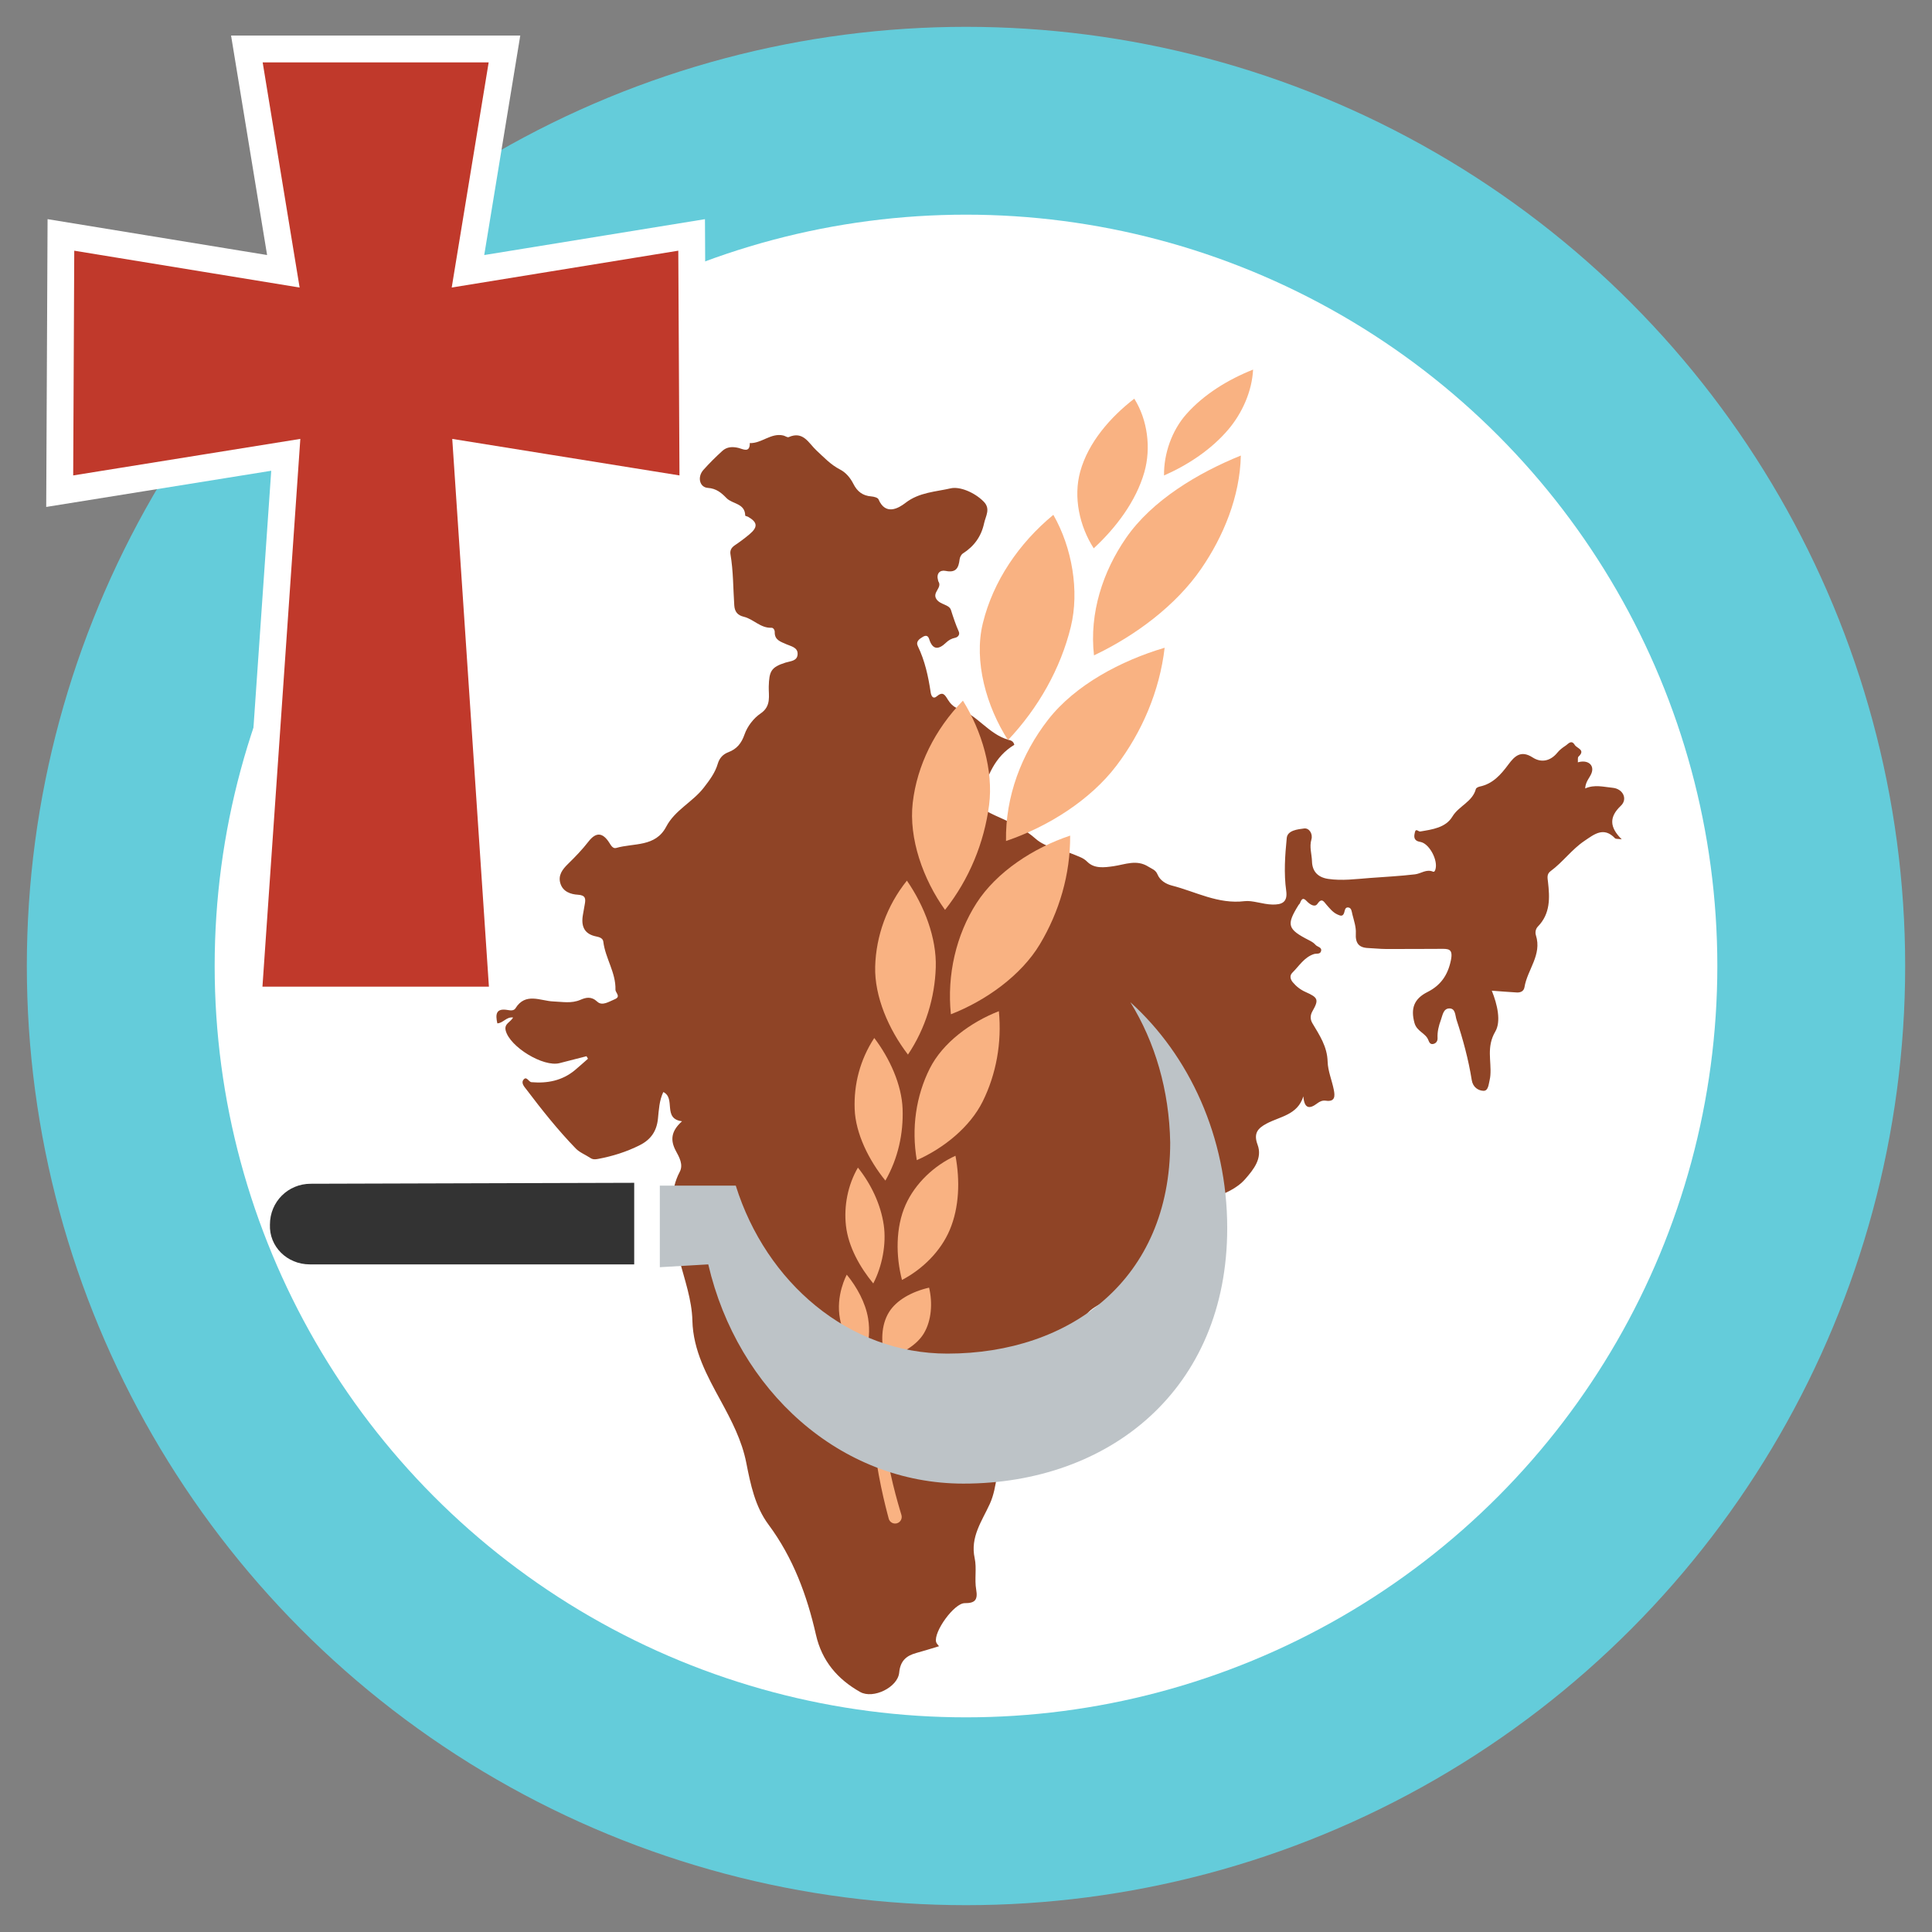 <svg xmlns="http://www.w3.org/2000/svg" xmlns:xlink="http://www.w3.org/1999/xlink" version="1.1" x="0px" y="0px" viewBox="0 0 144 144">
    <rect x="0" y="0" width="144" height="144" fill="#808080" stroke="none"/>
    <circle cx="72" cy="72" r="70" fill="#64ccda" />
    <circle cx="72" cy="72" r="56" fill="#fff" />
    <path id="cross" fill="#c0392b" stroke="#fff" stroke-width="2" transform="translate(-22, -11)" d="M 59.51,85.54 C 59.51,85.54 56.79,44.90 56.79,44.90 56.79,44.90 73.65,47.61 73.65,47.61 73.65,47.61 73.55,28.51 73.55,28.51 73.55,28.51 56.88,31.22 56.88,31.22 56.88,31.22 59.60,14.65 59.60,14.65 59.60,14.65 40.40,14.65 40.40,14.65 40.40,14.65 43.12,31.22 43.12,31.22 43.12,31.22 26.54,28.51 26.54,28.51 26.54,28.51 26.45,47.61 26.45,47.61 26.45,47.61 43.30,44.90 43.30,44.90 43.30,44.90 40.49,85.54 40.49,85.54 40.49,85.54 59.51,85.54 59.51,85.54 Z" />

    <path id="india" fill="#8f4426" transform="translate(28, 30)" d="M89.604,26.82c0.014-0.158-0.027-0.355,0.049-0.426c0.549-0.508-0.12-0.612-0.28-0.872  c-0.258-0.421-0.488-0.069-0.697,0.066c-0.217,0.14-0.433,0.306-0.594,0.505c-0.522,0.642-1.207,0.777-1.843,0.366  c-0.878-0.568-1.348-0.103-1.808,0.515c-0.561,0.755-1.156,1.447-2.14,1.652c-0.107,0.022-0.265,0.098-0.287,0.179  c-0.254,0.963-1.273,1.261-1.754,2.062c-0.494,0.823-1.493,0.958-2.396,1.108c-0.131,0.022-0.323-0.263-0.393,0.048  c-0.048,0.213-0.114,0.479,0.124,0.637c0.115,0.076,0.277,0.078,0.411,0.129c0.607,0.233,1.159,1.328,1.005,1.962  c-0.03,0.124-0.081,0.264-0.197,0.216c-0.492-0.208-0.889,0.148-1.336,0.201c-1.129,0.134-2.264,0.188-3.388,0.274  c-1.033,0.079-2.042,0.217-3.076,0.068c-0.766-0.111-1.195-0.547-1.216-1.311c-0.015-0.541-0.208-1.068-0.043-1.631  c0.12-0.412-0.162-0.867-0.544-0.818c-0.476,0.061-1.238,0.139-1.294,0.707c-0.128,1.304-0.224,2.63-0.04,3.941  c0.121,0.863-0.34,1.039-1.041,1.022c-0.702-0.016-1.477-0.323-2.05-0.253c-1.992,0.243-3.649-0.707-5.437-1.164  c-0.425-0.109-0.878-0.373-1.064-0.827c-0.141-0.344-0.417-0.411-0.684-0.58c-0.876-0.555-1.731-0.16-2.588-0.035  c-0.704,0.102-1.44,0.197-1.963-0.328c-0.293-0.294-0.589-0.365-0.922-0.512c-0.97-0.429-2.115-0.485-2.931-1.207  c-0.727-0.643-1.548-1.076-2.415-1.461c-0.419-0.186-0.839-0.374-1.241-0.594c-0.383-0.21-0.541-0.46-0.401-0.983  c0.43-1.606,1.012-3.087,2.472-3.96c-0.073-0.293-0.278-0.331-0.428-0.373c-1.506-0.416-2.35-1.899-3.832-2.365  c-0.275-0.086-0.537-0.371-0.695-0.631c-0.231-0.38-0.378-0.629-0.837-0.237c-0.266,0.227-0.404-0.045-0.442-0.299  c-0.178-1.195-0.43-2.364-0.964-3.463c-0.16-0.33,0.128-0.533,0.384-0.683c0.204-0.119,0.38-0.109,0.466,0.166  c0.26,0.831,0.704,0.804,1.261,0.267c0.189-0.182,0.405-0.305,0.677-0.361c0.21-0.043,0.369-0.239,0.269-0.464  c-0.232-0.524-0.41-1.061-0.583-1.607c-0.133-0.42-0.795-0.384-1.078-0.803c-0.348-0.514,0.455-0.851,0.141-1.326  c-0.015-0.023-0.015-0.056-0.023-0.084c-0.147-0.505,0.136-0.79,0.562-0.701c0.786,0.163,0.97-0.229,1.044-0.864  c0.018-0.156,0.119-0.356,0.245-0.436c0.84-0.538,1.37-1.272,1.58-2.253c0.117-0.547,0.503-1.072-0.035-1.616  c-0.688-0.695-1.793-1.139-2.454-0.985c-1.106,0.257-2.347,0.29-3.37,1.083c-0.508,0.394-1.484,0.972-2.011-0.263  c-0.055-0.129-0.349-0.204-0.539-0.218c-0.642-0.051-1.048-0.365-1.337-0.94c-0.22-0.437-0.551-0.84-0.996-1.068  c-0.688-0.352-1.198-0.905-1.75-1.415c-0.586-0.543-0.98-1.478-2.072-0.996c-0.096,0.042-0.261-0.088-0.398-0.12  c-0.925-0.217-1.618,0.6-2.503,0.565c0.018,0.769-0.529,0.436-0.827,0.364c-0.464-0.113-0.876-0.092-1.22,0.22  c-0.492,0.448-0.967,0.919-1.41,1.416c-0.468,0.524-0.289,1.298,0.334,1.34c0.624,0.042,1,0.358,1.389,0.759  c0.441,0.455,1.38,0.378,1.394,1.304c0,0.033,0.153,0.056,0.226,0.098c0.696,0.402,0.729,0.76,0.093,1.295  c-0.352,0.296-0.724,0.572-1.105,0.829c-0.249,0.168-0.36,0.384-0.313,0.661c0.215,1.262,0.198,2.54,0.284,3.811  c0.032,0.472,0.245,0.736,0.709,0.847c0.722,0.173,1.244,0.856,2.061,0.82c0.136-0.006,0.249,0.16,0.245,0.318  c-0.015,0.601,0.434,0.716,0.865,0.91c0.34,0.153,0.862,0.23,0.841,0.738c-0.021,0.524-0.526,0.513-0.901,0.631  c-1.092,0.343-1.218,0.661-1.25,1.786c-0.019,0.672,0.21,1.454-0.608,2.006c-0.522,0.351-0.988,0.963-1.195,1.556  c-0.235,0.677-0.584,1.095-1.211,1.332c-0.414,0.157-0.666,0.451-0.787,0.862c-0.199,0.679-0.615,1.225-1.038,1.774  c-0.828,1.076-2.152,1.669-2.805,2.915c-0.805,1.536-2.423,1.203-3.726,1.584c-0.254,0.074-0.398-0.206-0.519-0.395  c-0.482-0.751-0.977-0.817-1.548-0.08c-0.466,0.601-0.985,1.138-1.524,1.664c-0.411,0.401-0.756,0.845-0.57,1.454  c0.189,0.619,0.767,0.812,1.307,0.844c0.583,0.034,0.587,0.308,0.508,0.724c-0.048,0.256-0.089,0.513-0.135,0.77  c-0.149,0.835,0.085,1.438,0.995,1.617c0.243,0.048,0.494,0.134,0.524,0.383c0.147,1.236,0.943,2.308,0.906,3.581  c-0.007,0.234,0.44,0.514-0.06,0.718c-0.427,0.175-0.926,0.522-1.296,0.177c-0.446-0.416-0.844-0.315-1.255-0.138  c-0.675,0.29-1.334,0.147-2.024,0.121c-0.949-0.035-2.07-0.699-2.818,0.513c-0.117,0.19-0.372,0.163-0.566,0.128  c-0.905-0.163-0.932,0.329-0.785,0.991c0.434-0.011,0.675-0.505,1.176-0.434c-0.209,0.363-0.68,0.459-0.554,0.968  c0.301,1.214,2.805,2.75,4.021,2.431c0.666-0.175,1.335-0.343,2.002-0.514c0.037,0.062,0.075,0.125,0.112,0.187  c-0.325,0.284-0.645,0.576-0.977,0.852c-0.943,0.783-2.05,0.998-3.237,0.896c-0.206-0.018-0.348-0.451-0.57-0.213  c-0.245,0.264,0.04,0.553,0.199,0.762c1.153,1.523,2.342,3.02,3.672,4.393c0.292,0.302,0.726,0.464,1.085,0.705  c0.188,0.126,0.371,0.112,0.579,0.073c1.084-0.202,2.121-0.527,3.111-1.026c0.827-0.416,1.257-1.05,1.351-1.959  c0.07-0.675,0.097-1.364,0.401-2c0.952,0.459-0.079,1.989,1.394,2.179c-0.783,0.703-0.913,1.372-0.453,2.22  c0.238,0.439,0.568,1.013,0.284,1.547c-0.739,1.391-0.577,2.842-0.395,4.304c0.013,0.103-0.112,0.246,0.145,0.3  c0.354,0.075,0.489,0.327,0.291,0.516c-0.51,0.488-0.184,0.975-0.064,1.439c0.386,1.499,0.927,2.975,0.965,4.533  c0.055,2.229,1.1,4.117,2.105,5.961c0.815,1.495,1.585,2.973,1.911,4.631c0.321,1.631,0.66,3.269,1.656,4.609  c1.837,2.473,2.868,5.269,3.539,8.219c0.445,1.955,1.611,3.309,3.291,4.257c0.975,0.55,2.809-0.347,2.912-1.441  c0.082-0.878,0.528-1.263,1.289-1.469c0.555-0.15,1.104-0.327,1.679-0.498c-0.067-0.095-0.184-0.194-0.216-0.316  c-0.198-0.758,1.349-2.9,2.131-2.895c0.755,0.005,0.994-0.228,0.855-1.018c-0.134-0.763,0.051-1.587-0.113-2.339  c-0.342-1.571,0.55-2.77,1.126-4.035c0.312-0.685,0.413-1.365,0.532-2.064c0.081-0.476-0.43-0.559-0.635-0.844  c-0.29-0.404,0.706-0.234,0.378-0.827c-0.637-1.151-0.285-2.475-0.469-3.712c-0.113-0.76,0.26-1.415,0.72-1.972  c0.44-0.533,0.996-0.908,1.707-0.391c0.31,0.225,0.406-0.052,0.519-0.22c0.243-0.359,0.441-0.748,0.688-1.103  c0.217-0.311,0.512-0.685,0.897-0.581c0.877,0.236,1.491-0.33,2.208-0.582c0.228-0.08,0.415-0.201,0.367-0.499  c-0.222-1.387,0.837-1.853,1.767-2.349c0.456-0.243,0.842-0.515,1.09-0.946c0.415-0.723,1.018-1.254,1.654-1.764  c1.513-1.212,2.535-2.813,3.561-4.423c0.212-0.333,0.381-1.345,1.192-0.487c0.057,0.06,0.277-0.004,0.409-0.048  c0.914-0.308,1.822-0.684,2.461-1.414c0.62-0.709,1.294-1.54,0.914-2.555c-0.32-0.858,0.026-1.227,0.68-1.575  c1.002-0.533,2.304-0.637,2.733-2.027c0.071,0.934,0.463,0.96,1.032,0.525c0.197-0.151,0.402-0.236,0.639-0.201  c0.713,0.104,0.687-0.358,0.599-0.809c-0.138-0.706-0.442-1.4-0.461-2.105c-0.031-1.121-0.601-1.965-1.134-2.858  c-0.16-0.268-0.182-0.574,0.002-0.896c0.491-0.861,0.424-1.02-0.506-1.431c-0.378-0.167-0.694-0.411-0.959-0.728  c-0.194-0.232-0.243-0.505-0.036-0.709c0.506-0.498,0.883-1.152,1.611-1.392c0.183-0.06,0.457,0.034,0.529-0.208  c0.093-0.311-0.271-0.317-0.408-0.48c-0.123-0.147-0.308-0.253-0.483-0.342c-1.614-0.824-1.709-1.137-0.782-2.629  c0.03-0.049,0.086-0.086,0.105-0.137c0.135-0.353,0.249-0.417,0.497-0.155c0.254,0.268,0.614,0.484,0.799,0.212  c0.338-0.495,0.492-0.15,0.67,0.05c0.251,0.282,0.474,0.581,0.834,0.742c0.203,0.091,0.386,0.169,0.487-0.116  c0.064-0.18,0.061-0.455,0.331-0.408c0.228,0.04,0.239,0.316,0.284,0.498c0.117,0.471,0.289,0.957,0.261,1.427  c-0.042,0.727,0.215,1.071,0.932,1.097c0.433,0.016,0.866,0.069,1.299,0.07c1.363,0.005,2.727-0.006,4.09-0.01  c0.56-0.002,0.944-0.032,0.767,0.84c-0.229,1.126-0.771,1.886-1.746,2.376c-1.02,0.512-1.262,1.24-0.971,2.304  c0.175,0.642,0.829,0.75,1.032,1.276c0.069,0.178,0.146,0.334,0.355,0.295c0.228-0.042,0.345-0.223,0.334-0.443  c-0.024-0.471,0.086-0.912,0.246-1.345c0.128-0.346,0.177-0.84,0.61-0.861c0.49-0.023,0.45,0.517,0.557,0.841  c0.484,1.47,0.891,2.964,1.134,4.493c0.087,0.55,0.491,0.788,0.868,0.805c0.372,0.017,0.391-0.494,0.471-0.823  c0.027-0.112,0.042-0.229,0.051-0.344c0.081-1.076-0.306-2.105,0.366-3.249c0.442-0.753,0.157-2.019-0.261-3.047  c0.663,0.049,1.258,0.1,1.853,0.132c0.284,0.016,0.532-0.081,0.584-0.399c0.213-1.301,1.317-2.403,0.851-3.863  c-0.063-0.197-0.033-0.466,0.149-0.653c0.932-0.96,0.89-2.134,0.75-3.337c-0.032-0.274-0.106-0.569,0.195-0.79  c0.914-0.671,1.579-1.621,2.526-2.257c0.722-0.485,1.428-1.082,2.274-0.195c0.059,0.062,0.208,0.037,0.503,0.081  c-0.935-0.921-0.931-1.68-0.067-2.501c0.533-0.506,0.156-1.27-0.611-1.341c-0.671-0.063-1.341-0.263-2.048,0.05  c0.031-0.526,0.337-0.79,0.469-1.127C90.861,27.026,90.354,26.6,89.604,26.82z" />

    <g id="crop" fill="#f9b282" transform="translate(18,24) rotate(15,72,72)">
        <path d="M58.341,11.425c-2.757,2.08-5.528,4.937-6.672,8.141c-1.023,2.864-1.208,6.118-0.045,9.078   c2.591-2.203,4.932-5.165,6.042-8.29C58.648,17.591,59.07,14.399,58.341,11.425z" />
        <path d="M49.54,20.942c1.206-1.91,2.141-4.209,2.175-6.464c0.028-1.848-0.764-3.813-2.142-5.092   c-1.366,1.79-2.474,4.045-2.486,6.302C47.076,17.649,48.081,19.619,49.54,20.942z" />
        <path d="M56.947,9.771C57.623,8.331,57.904,6.58,57.565,5c-1.596,1.187-3.066,2.728-3.951,4.506   c-0.721,1.449-0.86,3.277-0.418,4.834C54.73,13.114,56.115,11.542,56.947,9.771z" />
        <path d="M49.557,34.171c-1.243,2.949-1.604,6.337-0.686,9.535c2.754-1.84,5.279-4.576,6.495-7.551   c1.186-2.9,1.672-6.198,1.198-9.423C53.696,28.485,50.842,31.122,49.557,34.171z" />
        <path d="M53.385,42.08c-2.41,1.59-4.602,4.037-5.441,6.671c-0.849,2.666-0.756,5.729,0.301,8.492   c2.244-1.643,4.311-4.148,5.056-6.76C54.067,47.795,54.154,44.878,53.385,42.08z" />
        <path d="M51.64,56.095c-1.812,1.332-3.431,3.343-3.868,5.455c-0.464,2.242-0.182,4.654,0.833,6.854   c1.723-1.389,3.195-3.421,3.613-5.505C52.661,60.693,52.472,58.31,51.64,56.095z" />
        <path d="M48.66,71.84c-0.29,1.823,0.285,3.887,1.19,5.474c1.276-1.175,2.234-2.814,2.472-4.519   c0.255-1.826-0.216-3.784-1.018-5.454C49.954,68.457,48.936,70.108,48.66,71.84z" />
        <path d="M52.453,80.743c0.309-1.072,0.051-2.374-0.504-3.398c-1.177,0.625-2.114,1.536-2.414,2.541   c-0.325,1.091-0.011,2.347,0.622,3.415C51.241,82.682,52.167,81.736,52.453,80.743z" />
        <path d="M47.067,36.403c1.563-2.89,2.409-6.162,2.338-9.369c-0.061-2.742-1.44-5.736-3.419-7.723   c-1.93,2.713-3.055,5.931-2.984,9.165C43.066,31.397,44.877,34.412,47.067,36.403z" />
        <path d="M45.81,49.842c1.157-2.684,1.52-5.602,1.149-8.397c-0.342-2.576-1.957-5.197-3.898-7.013   c-1.458,2.592-2.054,5.549-1.644,8.318C41.809,45.394,43.635,48.062,45.81,49.842z" />
        <path d="M45.932,60.974c0.766-2.235,0.833-4.625,0.321-6.811c-0.5-2.139-2.011-4.215-3.753-5.692   c-0.968,2.195-1.149,4.605-0.627,6.795C42.393,57.442,44.065,59.542,45.932,60.974z" />
        <path d="M46.738,70.481c0.49-1.86,0.389-3.752-0.143-5.489c-0.531-1.731-1.907-3.401-3.409-4.564   c-0.611,1.855-0.577,3.748-0.041,5.492C43.685,67.68,45.169,69.346,46.738,70.481z" />
        <path d="M47.849,78.12c0.311-1.396,0.192-3.096-0.37-4.404c-0.62-1.443-1.708-2.709-2.97-3.641   c-0.392,1.451-0.279,3.034,0.259,4.412C45.341,75.951,46.569,77.21,47.849,78.12z" />
        <path d="M45.773,78c0,0-0.425,1.705,0.373,3.334c0.538,1.097,1.422,2.021,2.439,2.73c0,0,0.328-1.659-0.432-3.327   C47.657,79.647,46.74,78.696,45.773,78z" />
        <path d="M54.341,94.241c0,0-0.084-0.137-0.232-0.376c-0.075-0.119-0.163-0.265-0.262-0.434   c-0.099-0.169-0.214-0.358-0.332-0.569c-0.24-0.419-0.512-0.912-0.788-1.449c-0.141-0.267-0.277-0.548-0.418-0.832   c-0.136-0.286-0.277-0.576-0.408-0.87c-0.136-0.292-0.26-0.589-0.386-0.879c-0.119-0.293-0.242-0.58-0.346-0.862   c-0.11-0.281-0.208-0.555-0.299-0.815c-0.092-0.26-0.169-0.509-0.243-0.737c-0.066-0.23-0.134-0.442-0.181-0.627   c-0.047-0.187-0.093-0.345-0.124-0.485c-0.062-0.278-0.098-0.437-0.098-0.437c-0.038-0.17-0.204-0.281-0.376-0.248   c-0.176,0.033-0.291,0.203-0.258,0.378c0,0,0.03,0.16,0.083,0.44c0.025,0.139,0.07,0.316,0.114,0.515   c0.044,0.201,0.106,0.417,0.167,0.659c0.068,0.238,0.14,0.498,0.226,0.768c0.085,0.271,0.177,0.556,0.28,0.847   c0.098,0.294,0.214,0.591,0.326,0.896c0.119,0.302,0.237,0.61,0.366,0.913c0.124,0.305,0.259,0.606,0.388,0.903   c0.135,0.295,0.265,0.586,0.4,0.864c0.265,0.558,0.526,1.071,0.758,1.508c0.113,0.22,0.224,0.417,0.321,0.594   c0.096,0.177,0.182,0.329,0.254,0.454c0.144,0.251,0.225,0.394,0.225,0.394c0.002,0.004,0.006,0.01,0.008,0.014   c0.143,0.232,0.446,0.304,0.678,0.161c0.232-0.143,0.304-0.446,0.161-0.678L54.341,94.241z" />
    </g>

    <g id="sickle" transform="translate(10, 40)">
        <path id="blade" fill="#bdc3c7" d="M 39.18,54.45 C 39.18,54.45 39.18,48.37 39.18,48.37 39.18,48.37 44.84,48.37 44.84,48.37 47.10,55.59 53.25,60.89 60.61,60.89 69.80,60.89 77.22,55.34 77.22,45.16 77.15,41.27 76.09,37.67 74.25,34.70 78.64,38.66 81.47,44.74 81.47,51.53 81.47,63.55 72.70,70.58 61.81,70.58 52.62,70.58 44.98,63.65 42.79,54.24 42.79,54.24 39.18,54.45 39.18,54.45 Z" />
        <path id="handle" fill="#333" d="M 13.09,54.24 C 13.09,54.24 37.27,54.24 37.27,54.24 37.27,54.24 37.27,48.16 37.27,48.16 37.27,48.16 13.16,48.23 13.16,48.23 11.46,48.23 10.12,49.58 10.12,51.27 10.12,51.27 10.12,51.27 10.12,51.27 10.05,52.90 11.39,54.24 13.09,54.24 Z" />
    </g>
</svg>
